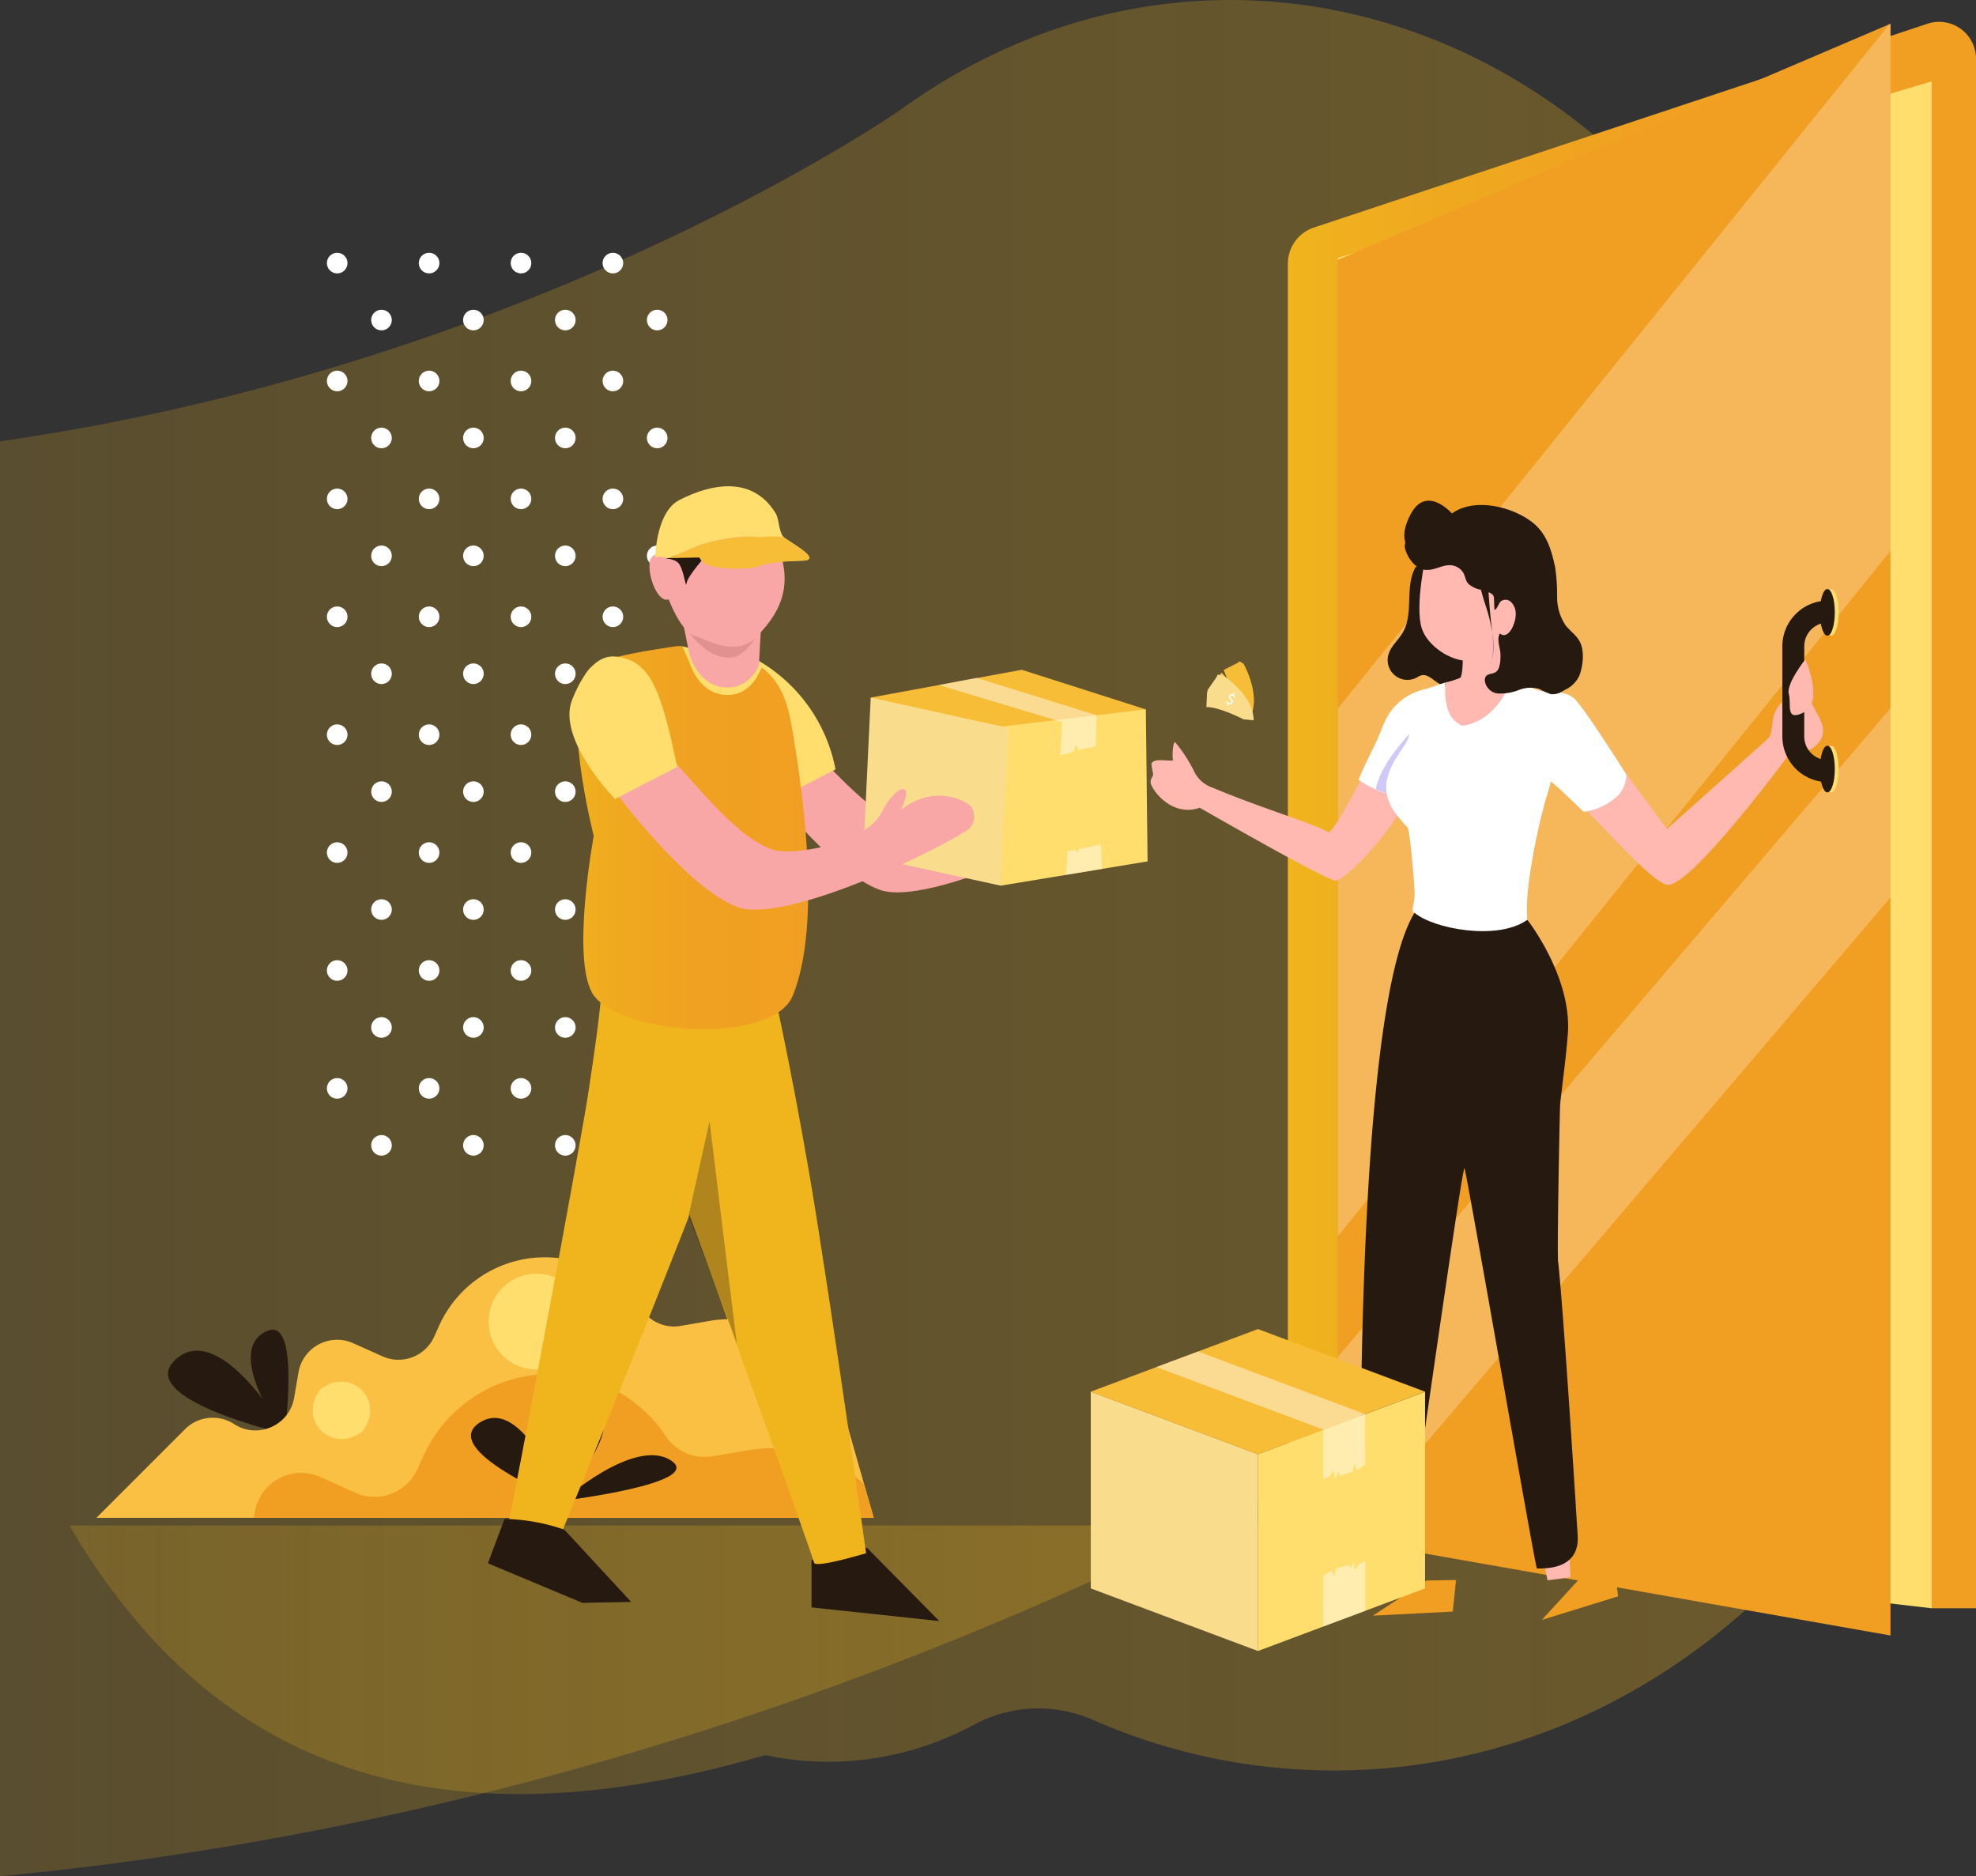 <svg xmlns="http://www.w3.org/2000/svg" xmlns:xlink="http://www.w3.org/1999/xlink" width="375" height="356" viewBox="0 0 375 356">
  <rect x="0" y="0" width="375" height="356" fill="#333333" stroke="none"/>
  <defs>
    <linearGradient id="linear-gradient" y1="0.5" x2="1" y2="0.5" gradientUnits="objectBoundingBox">
      <stop offset="0" stop-color="#f0b81c" stop-opacity="0.2"/>
      <stop offset="1" stop-color="#f0b41d" stop-opacity="0.302"/>
    </linearGradient>
    <linearGradient id="linear-gradient-3" y1="0.5" x2="1" y2="0.5" gradientUnits="objectBoundingBox">
      <stop offset="0" stop-color="#f0b41d"/>
      <stop offset="0.191" stop-color="#f0aa1f"/>
      <stop offset="0.503" stop-color="#f0a121"/>
      <stop offset="1" stop-color="#f19f22"/>
    </linearGradient>
  </defs>
  <g id="Group_136" data-name="Group 136" transform="translate(-1279.547 -1350.677)">
    <g id="Group_102" data-name="Group 102" transform="translate(1279.547 1350.677)">
      <g id="Group_101" data-name="Group 101">
        <path id="Path_298" data-name="Path 298" d="M1575.756,1600.933c-7.564,5.478-126.428,89.656-296.209,105.743V1434.421a430.723,430.723,0,0,0,54.829-11.6c70.473-19.691,115.669-51.016,116.091-51.325,55.017-39.844,127.661-20.778,162.257,42.575S1630.773,1561.089,1575.756,1600.933Z" transform="translate(-1279.547 -1350.676)" fill="url(#linear-gradient)"/>
      </g>
    </g>
    <g id="Group_103" data-name="Group 103" transform="translate(1341.588 1398.641)">
      <path id="Path_299" data-name="Path 299" d="M1486.614,1446.871a1.952,1.952,0,1,1,1.952-1.952A1.952,1.952,0,0,1,1486.614,1446.871Z" transform="translate(-1423.932 -1432.157)" fill="#fff"/>
      <path id="Path_300" data-name="Path 300" d="M1486.614,1482a1.952,1.952,0,1,1,1.952-1.952A1.952,1.952,0,0,1,1486.614,1482Z" transform="translate(-1423.932 -1444.915)" fill="#fff"/>
      <path id="Path_301" data-name="Path 301" d="M1486.614,1517.126a1.952,1.952,0,1,1,1.952-1.952A1.952,1.952,0,0,1,1486.614,1517.126Z" transform="translate(-1423.932 -1457.672)" fill="#fff"/>
      <path id="Path_302" data-name="Path 302" d="M1486.614,1552.253a1.952,1.952,0,1,1,1.952-1.952A1.952,1.952,0,0,1,1486.614,1552.253Z" transform="translate(-1423.932 -1470.428)" fill="#fff"/>
      <path id="Path_303" data-name="Path 303" d="M1486.614,1587.38a1.952,1.952,0,1,1,1.952-1.952A1.952,1.952,0,0,1,1486.614,1587.38Z" transform="translate(-1423.932 -1483.186)" fill="#fff"/>
      <path id="Path_304" data-name="Path 304" d="M1486.614,1622.508a1.952,1.952,0,1,1,1.952-1.952A1.952,1.952,0,0,1,1486.614,1622.508Z" transform="translate(-1423.932 -1495.943)" fill="#fff"/>
      <path id="Path_305" data-name="Path 305" d="M1486.614,1657.635a1.952,1.952,0,1,1,1.952-1.952A1.952,1.952,0,0,1,1486.614,1657.635Z" transform="translate(-1423.932 -1508.699)" fill="#fff"/>
      <path id="Path_306" data-name="Path 306" d="M1486.614,1692.762a1.952,1.952,0,1,1,1.952-1.952A1.952,1.952,0,0,1,1486.614,1692.762Z" transform="translate(-1423.932 -1521.457)" fill="#fff"/>
      <path id="Path_307" data-name="Path 307" d="M1473.412,1429.9a1.952,1.952,0,1,1,1.951-1.952A1.952,1.952,0,0,1,1473.412,1429.9Z" transform="translate(-1419.138 -1425.993)" fill="#fff"/>
      <path id="Path_308" data-name="Path 308" d="M1473.412,1465.024a1.952,1.952,0,1,1,1.951-1.952A1.952,1.952,0,0,1,1473.412,1465.024Z" transform="translate(-1419.138 -1438.75)" fill="#fff"/>
      <path id="Path_309" data-name="Path 309" d="M1473.412,1500.151a1.951,1.951,0,1,1,1.951-1.952A1.951,1.951,0,0,1,1473.412,1500.151Z" transform="translate(-1419.138 -1451.507)" fill="#fff"/>
      <path id="Path_310" data-name="Path 310" d="M1473.412,1535.279a1.952,1.952,0,1,1,1.951-1.952A1.952,1.952,0,0,1,1473.412,1535.279Z" transform="translate(-1419.138 -1464.264)" fill="#fff"/>
      <path id="Path_311" data-name="Path 311" d="M1473.412,1570.406a1.952,1.952,0,1,1,1.951-1.952A1.952,1.952,0,0,1,1473.412,1570.406Z" transform="translate(-1419.138 -1477.021)" fill="#fff"/>
      <path id="Path_312" data-name="Path 312" d="M1473.412,1605.533a1.952,1.952,0,1,1,1.951-1.952A1.952,1.952,0,0,1,1473.412,1605.533Z" transform="translate(-1419.138 -1489.778)" fill="#fff"/>
      <path id="Path_313" data-name="Path 313" d="M1473.412,1640.661a1.952,1.952,0,1,1,1.951-1.952A1.952,1.952,0,0,1,1473.412,1640.661Z" transform="translate(-1419.138 -1502.535)" fill="#fff"/>
      <path id="Path_314" data-name="Path 314" d="M1473.412,1675.788a1.952,1.952,0,1,1,1.951-1.952A1.952,1.952,0,0,1,1473.412,1675.788Z" transform="translate(-1419.138 -1515.292)" fill="#fff"/>
      <path id="Path_315" data-name="Path 315" d="M1459.227,1446.871a1.952,1.952,0,1,1,1.952-1.952A1.952,1.952,0,0,1,1459.227,1446.871Z" transform="translate(-1413.986 -1432.157)" fill="#fff"/>
      <path id="Path_316" data-name="Path 316" d="M1459.227,1482a1.952,1.952,0,1,1,1.952-1.952A1.952,1.952,0,0,1,1459.227,1482Z" transform="translate(-1413.986 -1444.915)" fill="#fff"/>
      <path id="Path_317" data-name="Path 317" d="M1459.227,1517.126a1.952,1.952,0,1,1,1.952-1.952A1.952,1.952,0,0,1,1459.227,1517.126Z" transform="translate(-1413.986 -1457.672)" fill="#fff"/>
      <path id="Path_318" data-name="Path 318" d="M1459.227,1552.253a1.952,1.952,0,1,1,1.952-1.952A1.952,1.952,0,0,1,1459.227,1552.253Z" transform="translate(-1413.986 -1470.428)" fill="#fff"/>
      <path id="Path_319" data-name="Path 319" d="M1459.227,1587.38a1.952,1.952,0,1,1,1.952-1.952A1.952,1.952,0,0,1,1459.227,1587.38Z" transform="translate(-1413.986 -1483.186)" fill="#fff"/>
      <path id="Path_320" data-name="Path 320" d="M1459.227,1622.508a1.952,1.952,0,1,1,1.952-1.952A1.952,1.952,0,0,1,1459.227,1622.508Z" transform="translate(-1413.986 -1495.943)" fill="#fff"/>
      <path id="Path_321" data-name="Path 321" d="M1459.227,1657.635a1.952,1.952,0,1,1,1.952-1.952A1.952,1.952,0,0,1,1459.227,1657.635Z" transform="translate(-1413.986 -1508.699)" fill="#fff"/>
      <path id="Path_322" data-name="Path 322" d="M1459.227,1692.762a1.952,1.952,0,1,1,1.952-1.952A1.952,1.952,0,0,1,1459.227,1692.762Z" transform="translate(-1413.986 -1521.457)" fill="#fff"/>
      <path id="Path_323" data-name="Path 323" d="M1446.025,1429.9a1.952,1.952,0,1,1,1.952-1.952A1.952,1.952,0,0,1,1446.025,1429.9Z" transform="translate(-1409.192 -1425.993)" fill="#fff"/>
      <path id="Path_324" data-name="Path 324" d="M1446.025,1465.024a1.952,1.952,0,1,1,1.952-1.952A1.952,1.952,0,0,1,1446.025,1465.024Z" transform="translate(-1409.192 -1438.75)" fill="#fff"/>
      <path id="Path_325" data-name="Path 325" d="M1446.025,1500.151a1.951,1.951,0,1,1,1.952-1.952A1.952,1.952,0,0,1,1446.025,1500.151Z" transform="translate(-1409.192 -1451.507)" fill="#fff"/>
      <path id="Path_326" data-name="Path 326" d="M1446.025,1535.279a1.952,1.952,0,1,1,1.952-1.952A1.952,1.952,0,0,1,1446.025,1535.279Z" transform="translate(-1409.192 -1464.264)" fill="#fff"/>
      <path id="Path_327" data-name="Path 327" d="M1446.025,1570.406a1.952,1.952,0,1,1,1.952-1.952A1.952,1.952,0,0,1,1446.025,1570.406Z" transform="translate(-1409.192 -1477.021)" fill="#fff"/>
      <path id="Path_328" data-name="Path 328" d="M1446.025,1605.533a1.952,1.952,0,1,1,1.952-1.952A1.952,1.952,0,0,1,1446.025,1605.533Z" transform="translate(-1409.192 -1489.778)" fill="#fff"/>
      <path id="Path_329" data-name="Path 329" d="M1446.025,1640.661a1.952,1.952,0,1,1,1.952-1.952A1.952,1.952,0,0,1,1446.025,1640.661Z" transform="translate(-1409.192 -1502.535)" fill="#fff"/>
      <path id="Path_330" data-name="Path 330" d="M1446.025,1675.788a1.952,1.952,0,1,1,1.952-1.952A1.952,1.952,0,0,1,1446.025,1675.788Z" transform="translate(-1409.192 -1515.292)" fill="#fff"/>
      <path id="Path_331" data-name="Path 331" d="M1431.84,1446.871a1.952,1.952,0,1,1,1.952-1.952A1.951,1.951,0,0,1,1431.84,1446.871Z" transform="translate(-1404.041 -1432.157)" fill="#fff"/>
      <path id="Path_332" data-name="Path 332" d="M1431.84,1482a1.952,1.952,0,1,1,1.952-1.952A1.951,1.951,0,0,1,1431.84,1482Z" transform="translate(-1404.041 -1444.915)" fill="#fff"/>
      <path id="Path_333" data-name="Path 333" d="M1431.84,1517.126a1.952,1.952,0,1,1,1.952-1.952A1.952,1.952,0,0,1,1431.84,1517.126Z" transform="translate(-1404.041 -1457.672)" fill="#fff"/>
      <path id="Path_334" data-name="Path 334" d="M1431.84,1552.253a1.952,1.952,0,1,1,1.952-1.952A1.951,1.951,0,0,1,1431.84,1552.253Z" transform="translate(-1404.041 -1470.428)" fill="#fff"/>
      <path id="Path_335" data-name="Path 335" d="M1431.84,1587.38a1.952,1.952,0,1,1,1.952-1.952A1.951,1.951,0,0,1,1431.84,1587.38Z" transform="translate(-1404.041 -1483.186)" fill="#fff"/>
      <path id="Path_336" data-name="Path 336" d="M1431.84,1622.508a1.952,1.952,0,1,1,1.952-1.952A1.952,1.952,0,0,1,1431.84,1622.508Z" transform="translate(-1404.041 -1495.943)" fill="#fff"/>
      <path id="Path_337" data-name="Path 337" d="M1431.84,1657.635a1.952,1.952,0,1,1,1.952-1.952A1.951,1.951,0,0,1,1431.84,1657.635Z" transform="translate(-1404.041 -1508.699)" fill="#fff"/>
      <path id="Path_338" data-name="Path 338" d="M1431.84,1692.762a1.952,1.952,0,1,1,1.952-1.952A1.951,1.951,0,0,1,1431.84,1692.762Z" transform="translate(-1404.041 -1521.457)" fill="#fff"/>
      <path id="Path_339" data-name="Path 339" d="M1418.638,1429.9a1.952,1.952,0,1,1,1.952-1.952A1.952,1.952,0,0,1,1418.638,1429.9Z" transform="translate(-1399.246 -1425.993)" fill="#fff"/>
      <path id="Path_340" data-name="Path 340" d="M1418.638,1465.024a1.952,1.952,0,1,1,1.952-1.952A1.952,1.952,0,0,1,1418.638,1465.024Z" transform="translate(-1399.246 -1438.75)" fill="#fff"/>
      <path id="Path_341" data-name="Path 341" d="M1418.638,1500.151a1.951,1.951,0,1,1,1.952-1.952A1.951,1.951,0,0,1,1418.638,1500.151Z" transform="translate(-1399.246 -1451.507)" fill="#fff"/>
      <path id="Path_342" data-name="Path 342" d="M1418.638,1535.279a1.952,1.952,0,1,1,1.952-1.952A1.952,1.952,0,0,1,1418.638,1535.279Z" transform="translate(-1399.246 -1464.264)" fill="#fff"/>
      <path id="Path_343" data-name="Path 343" d="M1418.638,1570.406a1.952,1.952,0,1,1,1.952-1.952A1.952,1.952,0,0,1,1418.638,1570.406Z" transform="translate(-1399.246 -1477.021)" fill="#fff"/>
      <path id="Path_344" data-name="Path 344" d="M1418.638,1605.533a1.952,1.952,0,1,1,1.952-1.952A1.952,1.952,0,0,1,1418.638,1605.533Z" transform="translate(-1399.246 -1489.778)" fill="#fff"/>
      <path id="Path_345" data-name="Path 345" d="M1418.638,1640.661a1.952,1.952,0,1,1,1.952-1.952A1.952,1.952,0,0,1,1418.638,1640.661Z" transform="translate(-1399.246 -1502.535)" fill="#fff"/>
      <path id="Path_346" data-name="Path 346" d="M1418.638,1675.788a1.952,1.952,0,1,1,1.952-1.952A1.952,1.952,0,0,1,1418.638,1675.788Z" transform="translate(-1399.246 -1515.292)" fill="#fff"/>
      <path id="Path_347" data-name="Path 347" d="M1404.454,1446.871a1.952,1.952,0,1,1,1.951-1.952A1.952,1.952,0,0,1,1404.454,1446.871Z" transform="translate(-1394.095 -1432.157)" fill="#fff"/>
      <path id="Path_348" data-name="Path 348" d="M1404.454,1482a1.952,1.952,0,1,1,1.951-1.952A1.952,1.952,0,0,1,1404.454,1482Z" transform="translate(-1394.095 -1444.915)" fill="#fff"/>
      <path id="Path_349" data-name="Path 349" d="M1404.454,1517.126a1.952,1.952,0,1,1,1.951-1.952A1.952,1.952,0,0,1,1404.454,1517.126Z" transform="translate(-1394.095 -1457.672)" fill="#fff"/>
      <path id="Path_350" data-name="Path 350" d="M1404.454,1552.253a1.952,1.952,0,1,1,1.951-1.952A1.952,1.952,0,0,1,1404.454,1552.253Z" transform="translate(-1394.095 -1470.428)" fill="#fff"/>
      <path id="Path_351" data-name="Path 351" d="M1404.454,1587.38a1.952,1.952,0,1,1,1.951-1.952A1.952,1.952,0,0,1,1404.454,1587.38Z" transform="translate(-1394.095 -1483.186)" fill="#fff"/>
      <path id="Path_352" data-name="Path 352" d="M1404.454,1622.508a1.952,1.952,0,1,1,1.951-1.952A1.952,1.952,0,0,1,1404.454,1622.508Z" transform="translate(-1394.095 -1495.943)" fill="#fff"/>
      <path id="Path_353" data-name="Path 353" d="M1404.454,1657.635a1.952,1.952,0,1,1,1.951-1.952A1.952,1.952,0,0,1,1404.454,1657.635Z" transform="translate(-1394.095 -1508.699)" fill="#fff"/>
      <path id="Path_354" data-name="Path 354" d="M1404.454,1692.762a1.952,1.952,0,1,1,1.951-1.952A1.952,1.952,0,0,1,1404.454,1692.762Z" transform="translate(-1394.095 -1521.457)" fill="#fff"/>
      <path id="Path_355" data-name="Path 355" d="M1391.251,1429.9a1.952,1.952,0,1,1,1.952-1.952A1.951,1.951,0,0,1,1391.251,1429.9Z" transform="translate(-1389.3 -1425.993)" fill="#fff"/>
      <path id="Path_356" data-name="Path 356" d="M1391.251,1465.024a1.952,1.952,0,1,1,1.952-1.952A1.951,1.951,0,0,1,1391.251,1465.024Z" transform="translate(-1389.3 -1438.75)" fill="#fff"/>
      <path id="Path_357" data-name="Path 357" d="M1391.251,1500.151a1.951,1.951,0,1,1,1.952-1.952A1.951,1.951,0,0,1,1391.251,1500.151Z" transform="translate(-1389.3 -1451.507)" fill="#fff"/>
      <path id="Path_358" data-name="Path 358" d="M1391.251,1535.279a1.952,1.952,0,1,1,1.952-1.952A1.952,1.952,0,0,1,1391.251,1535.279Z" transform="translate(-1389.3 -1464.264)" fill="#fff"/>
      <path id="Path_359" data-name="Path 359" d="M1391.251,1570.406a1.952,1.952,0,1,1,1.952-1.952A1.951,1.951,0,0,1,1391.251,1570.406Z" transform="translate(-1389.3 -1477.021)" fill="#fff"/>
      <path id="Path_360" data-name="Path 360" d="M1391.251,1605.533a1.952,1.952,0,1,1,1.952-1.952A1.952,1.952,0,0,1,1391.251,1605.533Z" transform="translate(-1389.3 -1489.778)" fill="#fff"/>
      <path id="Path_361" data-name="Path 361" d="M1391.251,1640.661a1.952,1.952,0,1,1,1.952-1.952A1.951,1.951,0,0,1,1391.251,1640.661Z" transform="translate(-1389.3 -1502.535)" fill="#fff"/>
      <path id="Path_362" data-name="Path 362" d="M1391.251,1675.788a1.952,1.952,0,1,1,1.952-1.952A1.951,1.951,0,0,1,1391.251,1675.788Z" transform="translate(-1389.3 -1515.292)" fill="#fff"/>
    </g>
    <g id="Group_135" data-name="Group 135" transform="translate(1292.745 1354.783)">
      <g id="Group_109" data-name="Group 109" transform="translate(5.095 234.449)">
        <g id="Group_108" data-name="Group 108">
          <g id="Group_104" data-name="Group 104" transform="translate(13.586 13.74)">
            <path id="Path_363" data-name="Path 363" d="M1360.672,1751.122s3.045-22.1-3.017-19.92S1354.376,1742.24,1360.672,1751.122Z" transform="translate(-1338.568 -1731.05)" fill="#261910"/>
            <path id="Path_364" data-name="Path 364" d="M1352.113,1753.18s-12.4-21.8-20.951-14.305S1352.113,1753.18,1352.113,1753.18Z" transform="translate(-1329.606 -1733.322)" fill="#261910"/>
          </g>
          <g id="Group_107" data-name="Group 107">
            <g id="Group_105" data-name="Group 105">
              <path id="Path_365" data-name="Path 365" d="M1308.272,1758.91H1455.8l-1.851-6.451-4.353-15.279a22.022,22.022,0,0,0-24.867-15.649l-5.586.969a7.542,7.542,0,0,1-1.234.106,7.457,7.457,0,0,1-6.2-3.331,22.021,22.021,0,0,0-38.384,3.155l-.951,2.115a7.429,7.429,0,0,1-9.816,3.718l-5.551-2.485a7.432,7.432,0,0,0-8.9,2.2,7.263,7.263,0,0,0-1.481,3.331l-.828,4.829a7.394,7.394,0,0,1-1.321,3.137c-.124.159-.247.317-.37.458a7.471,7.471,0,0,1-4.335,2.468,6.616,6.616,0,0,1-1.322.124,7.325,7.325,0,0,1-4.036-1.2,7.44,7.44,0,0,0-9.323.969Z" transform="translate(-1308.272 -1709.475)" fill="#f9c043"/>
              <path id="Path_366" data-name="Path 366" d="M1355.178,1771.56h117.654l-1.851-6.451a26.273,26.273,0,0,0-22.03-6.362l-4.353.741-2.344.387a8.893,8.893,0,0,1-8.917-3.841,25.873,25.873,0,0,0-5.129-5.71,20.84,20.84,0,0,0-2.291-1.71,26.4,26.4,0,0,0-38.542,11.208l-1.146,2.5a8.912,8.912,0,0,1-11.773,4.476l-3.384-1.516-3.26-1.463a8.919,8.919,0,0,0-12.442,6.627Z" transform="translate(-1325.307 -1722.126)" fill="#f19f22"/>
              <path id="Path_367" data-name="Path 367" d="M1505.794,1743.37a3.422,3.422,0,1,0,3.422-3.422A3.423,3.423,0,0,0,1505.794,1743.37Z" transform="translate(-1380.005 -1720.542)" fill="#ffde6e"/>
              <path id="Path_368" data-name="Path 368" d="M1374.186,1747.969c-4.442,5.835,2.151,12.428,7.985,7.987h0C1386.616,1750.121,1380.021,1743.525,1374.186,1747.969Z" transform="translate(-1331.68 -1722.925)" fill="#ffde6e"/>
              <path id="Path_369" data-name="Path 369" d="M1425.16,1723.459a9.084,9.084,0,1,0,9.085-9.085A9.084,9.084,0,0,0,1425.16,1723.459Z" transform="translate(-1350.722 -1711.254)" fill="#ffde6e"/>
            </g>
            <g id="Group_106" data-name="Group 106" transform="translate(71.09 30.204)">
              <path id="Path_370" data-name="Path 370" d="M1447.069,1772.895s11.8-14.874,6.411-15.9S1446.3,1763.662,1447.069,1772.895Z" transform="translate(-1429.707 -1756.903)" fill="#261910"/>
              <path id="Path_371" data-name="Path 371" d="M1437.265,1773.052s-7.437-20-15.644-14.874S1437.265,1773.052,1437.265,1773.052Z" transform="translate(-1419.903 -1757.06)" fill="#261910"/>
              <path id="Path_372" data-name="Path 372" d="M1447.166,1777.085s27.439-3.334,20.516-7.693S1447.166,1777.085,1447.166,1777.085Z" transform="translate(-1429.804 -1761.093)" fill="#261910"/>
            </g>
          </g>
        </g>
      </g>
      <path id="Path_373" data-name="Path 373" d="M1633.553,1785.861c-22.911,28.5-56.136,46.425-93.171,46.485a113.586,113.586,0,0,1-45.878-9.6,25.777,25.777,0,0,0-22.7.964,57.953,57.953,0,0,1-39.513,5.721c-49.9,14.531-91.394,8.6-120.317-26.671a121.269,121.269,0,0,1-11.706-16.9Z" transform="translate(-1300.272 -1500.519)" fill="url(#linear-gradient)"/>
      <path id="Path_374" data-name="Path 374" d="M1855.614,1364.377v293.794h-8.406V1368.94l-112.68,33.414V1645.1h-9.507V1403.131a7.222,7.222,0,0,1,4.841-6.905l116.691-38.754A7.005,7.005,0,0,1,1855.614,1364.377Z" transform="translate(-1493.812 -1357.124)" fill="url(#linear-gradient-3)"/>
      <path id="Path_375" data-name="Path 375" d="M1852.63,1374.92v289.714l-112.681-13.094V1408.39Z" transform="translate(-1499.234 -1363.587)" fill="#ffde6e"/>
      <path id="Path_376" data-name="Path 376" d="M1844.809,1357.748V1663.56l-104.275-18.352-.585-.09V1402.534l104.671-44.7Z" transform="translate(-1499.234 -1357.351)" fill="#f19f22"/>
      <g id="Group_110" data-name="Group 110" transform="translate(240.716 0.398)">
        <path id="Path_377" data-name="Path 377" d="M1844.809,1357.749v100.007l-104.86,130.04V1487.652L1844.62,1357.83Z" transform="translate(-1739.949 -1357.749)" fill="#fff" opacity="0.25"/>
        <path id="Path_378" data-name="Path 378" d="M1844.809,1542.36v35.9l-104.275,122.42-.585-.086v-35.189Z" transform="translate(-1739.949 -1412.485)" fill="#fff" opacity="0.25"/>
      </g>
      <g id="Group_114" data-name="Group 114" transform="translate(205.16 101.05)">
        <path id="Path_379" data-name="Path 379" d="M1760.084,1499.371c-2.145,3.7-.293,8.767-2.458,12.461-.866,1.478-2.334,2.64-2.75,4.3a3.751,3.751,0,0,0,5.395,4.225,4.594,4.594,0,0,1,.833-.414c1.071-.313,2.039.637,2.959,1.266a4.517,4.517,0,0,0,3.9.689c1.662-.556,2.69-2.232,3.244-3.895,1.548-4.649.449-9.739-.983-14.425-.715-2.342-1.771-4.939-4.066-5.789" transform="translate(-1709.776 -1496.952)" fill="#261910"/>
        <path id="Path_380" data-name="Path 380" d="M1684.594,1553.212c-.035.515-.819.959-.3,2.043,1.166,2.419,4.795,5.77,9.136,4.229.189.068,23.981,13.82,25.813,13.82s14.319-11.815,18.4-26.435c.974-3.488.6-7.592-2.674-9.356a7.726,7.726,0,0,0-4.493,4c-2.7,5.1-10.8,22.012-12.6,22.65-2.237-1.491-13.132-4.729-21.955-8.477a5.976,5.976,0,0,1-3.42-2.857,28.388,28.388,0,0,0-3.665-5.715c-.473-.483-.663,2.695-.464,3.208.34.672-3.742-.562-4.082.85C1684.24,1551.373,1684.613,1552.943,1684.594,1553.212Z" transform="translate(-1684.117 -1511.377)" fill="#ffb9b0"/>
        <path id="Path_381" data-name="Path 381" d="M1758.429,1536.835a10.714,10.714,0,0,0-7.1,5.51,22.056,22.056,0,0,0-.968,2.221c-1.268,3.223-3.012,6.142-4.278,9.365a18.976,18.976,0,0,0,5.6,2.7,11.924,11.924,0,0,0,5.208.7,2.655,2.655,0,0,0,.877-.193,2.908,2.908,0,0,0,.912-.783q.813-.933,1.584-1.9a5.239,5.239,0,0,0,1.063-1.821,5.522,5.522,0,0,0-.25-2.837" transform="translate(-1706.619 -1511.131)" fill="#fff"/>
        <path id="Path_382" data-name="Path 382" d="M1757.18,1550.443a1.091,1.091,0,0,1,.407-.348.74.74,0,0,1,.856.38,1.956,1.956,0,0,1,.177.993,13.515,13.515,0,0,1-.608,3.859l.406,6.8-.01.013a11.91,11.91,0,0,1-4.871-.71c-.735-.273-1.529-.556-2.328-.88C1752.025,1556.719,1754.638,1553.474,1757.18,1550.443Z" transform="translate(-1708.483 -1515.933)" fill="#7762ef" opacity="0.35" style="mix-blend-mode: multiply;isolation: isolate"/>
        <path id="Path_383" data-name="Path 383" d="M1775.227,1525.525s.092,4.257-.562,4.536a16.725,16.725,0,0,1-2.751.851l-.043,8.81,11.746-1.771,8.081-4.5s-8.4-2.784-8.472-3.622.462-5.549.462-5.549" transform="translate(-1715.986 -1506.572)" fill="#ffb9b0"/>
        <g id="Group_111" data-name="Group 111" transform="translate(58.296 82.016)">
          <path id="Path_384" data-name="Path 384" d="M1797.522,1716.882l.007.032c3.213,15.239,1.682,36.171,2.4,47.642-.167.047-4.367.573-4.367.573s-9.938-48.35-11.742-57.609a13.166,13.166,0,0,1-.23-1.793c-.433-6.967,5.847-7.322,9.386-1.563a24.421,24.421,0,0,1,1.619,3.11c.2.455.385.915.578,1.406l0,.016a45.215,45.215,0,0,1,1.558,4.864l.037.177c.147.487.266.982.385,1.477l.024.113C1797.3,1715.836,1797.41,1716.35,1797.522,1716.882Z" transform="translate(-1778.53 -1652.456)" fill="#ffb9b0"/>
          <path id="Path_385" data-name="Path 385" d="M1775.832,1635c.117,1.261.79,7.261,1.6,14.338.689,5.95,1.446,12.657,2.034,17.969.437,3.983.756,7.16.89,8.656a19.384,19.384,0,0,0,.354,2.572v.033c1.513,6.959,6.32,7.362,9.244,5.749a5.78,5.78,0,0,0,1.109-.756,3.719,3.719,0,0,0,1.244-2.051v-.016c.185-1.429.37-3.378.538-5.7v-.033c.016-.017.016-.017.016-.034l.017-.05c.353-4.521.655-10.337.924-16,.319-6.958.521-13.665.572-17.447.016-.218.016-.42.033-.621.051-11.6-10.606-19.027-17.228-15.43a1.522,1.522,0,0,0-.236.117,2.388,2.388,0,0,1-.252.151c-.756.5-1.009,2.235-1.025,4.218C1775.63,1632.105,1775.731,1633.686,1775.832,1635Z" transform="translate(-1775.658 -1625.26)" fill="#ffb9b0"/>
          <path id="Path_386" data-name="Path 386" d="M1800.756,1707.534l.811-3.037c0,.016,0,.016-.008.036a48.53,48.53,0,0,0,1.008,10.606l.037.177c.115.479.238.99.385,1.477l.024.113a8.144,8.144,0,0,1,.343,1.556l.007.032c.009,1.378-2.924-4.738-3.6-6.169-.083-.18-.135-.286-.135-.286l.795-3.186Z" transform="translate(-1784.364 -1654.036)" fill="#ffb9b0"/>
        </g>
        <g id="Group_112" data-name="Group 112" transform="translate(40.992 81.51)">
          <path id="Path_387" data-name="Path 387" d="M1759.222,1719.983v.033c.3,15.955-4.623,34.715-5.926,46.3-.159.005-4.024-.515-4.024-.515s-.736-48.878-.788-58.536a14.958,14.958,0,0,1,.1-1.84c.794-7.037,6.5-5.831,8.707.776a28.581,28.581,0,0,1,.929,3.494c.1.5.191,1.006.281,1.542v.017a52.322,52.322,0,0,1,.576,5.225l0,.185c.05.521.073,1.042.1,1.565l0,.118C1759.2,1718.888,1759.212,1719.427,1759.222,1719.983Z" transform="translate(-1748.485 -1652.141)" fill="#ffb9b0"/>
          <path id="Path_388" data-name="Path 388" d="M1755.957,1685.8a4.183,4.183,0,0,0,1.121-.489,3.2,3.2,0,0,0,1.467-1.728l0-.018c.418-1.374.918-3.294,1.472-5.559.013-.019.013-.019.011-.037l.024-.056c1.078-4.4,2.354-10.112,3.546-15.668,1.464-6.84,2.791-13.465,3.473-17.226.053-.2.643-2.941.683-3.142,2.045-11.656-7.046-19.248-13.652-17.026-.1.03-.177.059-.259.088-1.328.534-1.7,5.206-2,8.363s-2.544,35.882-3.1,41.8a24.032,24.032,0,0,0-.117,2.651C1748.784,1685.071,1753.047,1686.673,1755.957,1685.8Z" transform="translate(-1748.535 -1624.466)" fill="#ffb9b0"/>
          <path id="Path_389" data-name="Path 389" d="M1763.572,1711.3l1.244-2.82c0,.016,0,.016-.012.034a54.275,54.275,0,0,0-.894,10.8l0,.185c.023.505.047,1.043.1,1.565l0,.118a9.343,9.343,0,0,1,.045,1.634v.033c-.226,1.372-1.826-5.438-2.188-7.029-.043-.2-.072-.318-.072-.318l1.255-2.972Z" transform="translate(-1753.32 -1654.979)" fill="#ffb9b0"/>
        </g>
        <path id="Path_390" data-name="Path 390" d="M1778.335,1604.636s8.555,10.867,7.677,21.786c-.366,4.546-.929,8.55-1.447,13.123-.074.659-.651,30.08-.363,30.09,0,0,.922,7.743,3.688,51.805.392,6.244-5.591,6.314-7.744,6.268-.278-.006-13.458-75.93-13.741-75.941-.226-.008-1.979,11.673-4.053,25.808-3.177,21.648-7.292,50.894-7.648,50.87-4.878-.324-2.612.384-7.928-1.844,0-1.163-1.782-103.918,10.159-123.3A148.367,148.367,0,0,0,1778.335,1604.636Z" transform="translate(-1706.839 -1535.271)" fill="#261910"/>
        <path id="Path_391" data-name="Path 391" d="M1754.319,1554.466c.068,3.114,1.724,5.008,4.1,7.633.3.467,1.038,7.406,1.29,12.02.131,2.4-.895,3.91,0,4.107,3.419,2.983,15.743,5.4,21.4,1.327-.593-5.018,1.655-16.072,3.172-21.693.236-.865.444-1.6.633-2.159,1.412-4.269,3.962-17.959,2.075-18.556-.376-.119-.96-.273-1.637-.477-2.954-.891-7.32-2.421-7.32-2.421s-2.561,7.574-9.218,8.489c-3.634-1.5-3.313-6.093-3.27-8.2-1.188.329-1.712.655-5.4,1.746-1.032,1.488-.141,4.595-1.809,9.227C1757.919,1546.655,1754.237,1550.675,1754.319,1554.466Z" transform="translate(-1709.612 -1510.191)" fill="#fff"/>
        <path id="Path_392" data-name="Path 392" d="M1765.5,1496.5s-2.224,9.768-.819,14.08c1.04,3.195,5.309,6.177,8.879,6.136,9.827,0,11.59-13.348,11.538-13.994s-14.494-6.249-14.494-6.249Z" transform="translate(-1713.205 -1496.473)" fill="#ffb9b0"/>
        <path id="Path_393" data-name="Path 393" d="M1762.175,1626.4" transform="translate(-1712.465 -1543.658)" fill="#f2f2f2"/>
        <g id="Group_113" data-name="Group 113" transform="translate(66.821 25.829)">
          <path id="Path_394" data-name="Path 394" d="M1848.138,1550l-3.219-3.83-19.636,17.559s-9.587-12.761-12.224-16.746c-2.9-4.381-5.514-8.128-9.754-8.861-.976.6.33,16.339.84,16.72,5.924,4.432,17.452,18.729,21.119,19.472C1829.5,1575.175,1848.138,1550,1848.138,1550Z" transform="translate(-1794.095 -1537.429)" fill="#ffb9b0"/>
          <path id="Path_395" data-name="Path 395" d="M1796.8,1537.032s4.012.05,5.737,1.471,9.966,14.484,9.966,14.484a5.8,5.8,0,0,1-2.167,4.537,12.028,12.028,0,0,1-5.935,2.57s-4.138-4.117-6.469-5.991c-1.453-1.167-1.6,1.722-1.6,1.722l-7.294-7.12Z" transform="translate(-1789.044 -1537.032)" fill="#fff"/>
        </g>
        <path id="Path_396" data-name="Path 396" d="M1861.061,1551.106s4.615-3.7,4.93-4.713.383-2.1.763-3.087a5.783,5.783,0,0,1,3.2-3.186c1.157-.476.59-.868,1.83-.629,1.871.362,2.758,2.2,3.505,3.628,3.187,6.108-5.542,7.266-5.85,7.278-.637.025-3.885,3.708-3.885,3.708" transform="translate(-1748.377 -1512.069)" fill="#ffb9b0"/>
        <path id="Path_397" data-name="Path 397" d="M1879.627,1544.87a6.365,6.365,0,0,0-1.112-4.755,10.39,10.39,0,0,0-1.133-1.223,1.591,1.591,0,0,0-.684-.452,2.159,2.159,0,0,0-1.479.335,2.7,2.7,0,0,0-1.213,1.2,1.606,1.606,0,0,0,.89,1.931.337.337,0,0,1,.163.161c.038.112-.041.252-.111.376a2.734,2.734,0,0,0-.469,1.579.924.924,0,0,0,1.085.813c.24-.038.557-.13.636.05a.41.41,0,0,1,0,.207,1.691,1.691,0,0,0,.367,1.333.474.474,0,0,0,.293.184.791.791,0,0,0,.307-.041,4.23,4.23,0,0,0,1.081-.481" transform="translate(-1753.042 -1511.702)" fill="#ffb9b0"/>
        <path id="Path_398" data-name="Path 398" d="M1868.851,1546.628a24.37,24.37,0,0,0,.377-2.481,5.647,5.647,0,0,1,2.67-4.643.666.666,0,0,1,.434-.124.479.479,0,0,1,.354.415,1.279,1.279,0,0,1-.085.572c-.188.588-1.021,1.69-.763,2.3a6.878,6.878,0,0,1,.659,2.877c-.03.877-.439,2.3-1.479,2.447" transform="translate(-1751.206 -1512.053)" fill="#ffb9b0"/>
      </g>
      <g id="Group_118" data-name="Group 118" transform="translate(325.05 107.661)">
        <g id="Group_115" data-name="Group 115" transform="translate(0 2.188)">
          <path id="Path_399" data-name="Path 399" d="M1881.226,1557.077h-.178a8.682,8.682,0,0,1-8.672-8.672V1531.3a8.682,8.682,0,0,1,8.672-8.672v4.158a4.519,4.519,0,0,0-4.514,4.514V1548.4a4.519,4.519,0,0,0,4.514,4.514h.178Z" transform="translate(-1872.376 -1522.627)" fill="#261910"/>
        </g>
        <g id="Group_116" data-name="Group 116" transform="translate(7.129)">
          <path id="Path_400" data-name="Path 400" d="M1887.555,1523.616c0,2.443-.633,4.425-1.413,4.425s-1.414-1.981-1.414-4.425.633-4.425,1.414-4.425S1887.555,1521.172,1887.555,1523.616Z" transform="translate(-1883.991 -1519.191)" fill="#ffde6e"/>
          <path id="Path_401" data-name="Path 401" d="M1886.4,1523.616c0,2.443-.632,4.425-1.413,4.425s-1.414-1.981-1.414-4.425.633-4.425,1.414-4.425S1886.4,1521.172,1886.4,1523.616Z" transform="translate(-1883.57 -1519.191)" fill="#261910"/>
        </g>
        <g id="Group_117" data-name="Group 117" transform="translate(7.129 29.727)">
          <path id="Path_402" data-name="Path 402" d="M1887.555,1570.295c0,2.443-.633,4.425-1.413,4.425s-1.414-1.981-1.414-4.425.633-4.425,1.414-4.425S1887.555,1567.851,1887.555,1570.295Z" transform="translate(-1883.991 -1565.87)" fill="#ffde6e"/>
          <path id="Path_403" data-name="Path 403" d="M1886.4,1570.295c0,2.443-.632,4.425-1.413,4.425s-1.414-1.981-1.414-4.425.633-4.425,1.414-4.425S1886.4,1567.851,1886.4,1570.295Z" transform="translate(-1883.57 -1565.87)" fill="#261910"/>
        </g>
      </g>
      <path id="Path_404" data-name="Path 404" d="M1796.85,1799.06l5.4-1.482.873,5.969-14.5,4.486Z" transform="translate(-1509.226 -1504.774)" fill="#f19f22"/>
      <path id="Path_405" data-name="Path 405" d="M1742.952,1802.193l5.595-.106-.627,6-15.161.77Z" transform="translate(-1485.419 -1506.411)" fill="#f19f22"/>
      <g id="Group_119" data-name="Group 119" transform="translate(253.311 90.897)">
        <path id="Path_406" data-name="Path 406" d="M1791.284,1507.15c-.646-1.21-1.864-2-2.7-3.093a9.546,9.546,0,0,1-1.589-5.373,35.511,35.511,0,0,0-.383-5.67c-.68-3.171-1.583-6.191-4.027-8.234-3.773-3.153-11.19-5.053-15.542-1.919-1.188-1.248-5.216-4.865-7.862.195-1.311,2.505-1.357,4.18-.976,5.292a2.525,2.525,0,0,0-.106,1,6.577,6.577,0,0,0,2.669,3.885,3.246,3.246,0,0,0,1.509.338c1.664.033,3.043-1.051,4.676-.875a3.107,3.107,0,0,1,2.048,1.136c.589.726.509,1.739,1.2,2.417a4.92,4.92,0,0,0,2.342,1.092c.247.936.539,1.944.9,3.041a31.3,31.3,0,0,1,1.242,5.064c-.038-.4-.082-.808-.136-1.254-.258-2.1-.439-4.35-.567-6.391.113.049.227.095.335.154a1.368,1.368,0,0,1,.562.464,1.469,1.469,0,0,1,.142.7q.038,1.032.076,2.062c.648-.285.715-1.207,1.249-1.671a1.484,1.484,0,0,1,1.872.121,3.138,3.138,0,0,1,.9,1.793,5.17,5.17,0,0,1-.364,2.463c-.427,1.4-1.627,2.663-2.6,1.737-.7,1.034.065,2.762.091,3.932.02.928,0,2.767-.864,3.377-.8.56-2.062.135-2.11,1.579a2.778,2.778,0,0,0,2.592,2.516,9.7,9.7,0,0,0,3.878-.676,6.074,6.074,0,0,1,3.888-.19,11.8,11.8,0,0,0,2.184.982,3.4,3.4,0,0,0,2.137-.508c.219-.116.434-.242.643-.367a5.412,5.412,0,0,0,2.634-2.659C1791.912,1511.769,1792.24,1508.94,1791.284,1507.15Z" transform="translate(-1758 -1480.44)" fill="#261910"/>
        <path id="Path_407" data-name="Path 407" d="M1784.161,1525.072a14.367,14.367,0,0,0,.023-5.36A19.286,19.286,0,0,1,1784.161,1525.072Z" transform="translate(-1767.501 -1494.702)" fill="#5045af"/>
        <path id="Path_408" data-name="Path 408" d="M1784.026,1528.129a4.31,4.31,0,0,1-.236.76A2.508,2.508,0,0,0,1784.026,1528.129Z" transform="translate(-1767.366 -1497.759)" fill="#5045af"/>
      </g>
      <g id="Group_121" data-name="Group 121" transform="translate(215.743 121.381)">
        <path id="Path_409" data-name="Path 409" d="M1684.7,1540.97s3.5,6.075,1.163,10.4l-1.589-1.066s-2.973-4.327-5.113-5.41l1.363-2.268,1.09,1.216-.69-1.7,2.6-1.322.449-.316Z" transform="translate(-1677.64 -1540.508)" fill="#f8bd37"/>
        <path id="Path_410" data-name="Path 410" d="M1679.785,1544.535s5.961,3.688,5.961,8.6l-1.9-.184s-4.671-2.4-7.068-2.335l.123-2.642.123-.615,1.66-2.4.246-.492Z" transform="translate(-1676.773 -1541.948)" fill="#f9dd8c"/>
        <g id="Group_120" data-name="Group 120" transform="translate(3.711 5.974)">
          <path id="Path_411" data-name="Path 411" d="M1682.836,1552.248l.143-.292a.937.937,0,0,1-.379-.344l.164-.159a.863.863,0,0,0,.355.329.338.338,0,0,0,.483-.114c.078-.159.014-.312-.157-.5-.238-.26-.354-.483-.231-.733a.529.529,0,0,1,.665-.25l.143-.291.179.088-.138.28a.855.855,0,0,1,.325.285l-.166.155a.778.778,0,0,0-.315-.277.293.293,0,0,0-.428.1c-.074.15,0,.278.2.505.238.268.313.492.187.749a.56.56,0,0,1-.7.266l-.148.3Z" transform="translate(-1682.6 -1549.889)" fill="#fff"/>
        </g>
      </g>
      <path id="Path_412" data-name="Path 412" d="M1877.408,1539.938s-3.687,4.67-3.135,6.575-.8,5.408,2.95,3.442S1877.408,1539.938,1877.408,1539.938Z" transform="translate(-1547.995 -1418.944)" fill="#ffb9b0"/>
      <g id="Group_124" data-name="Group 124" transform="translate(193.809 248.069)">
        <g id="Group_123" data-name="Group 123">
          <g id="Group_122" data-name="Group 122">
            <path id="Path_413" data-name="Path 413" d="M1676.394,1795.191l-31.719-11.878v-37.33l31.719,11.878Z" transform="translate(-1644.675 -1734.105)" fill="#f9dd8c"/>
            <path id="Path_414" data-name="Path 414" d="M1726.2,1783.313l-31.719,11.878v-37.33l31.719-11.878Z" transform="translate(-1662.762 -1734.105)" fill="#ffde6e"/>
            <path id="Path_415" data-name="Path 415" d="M1676.394,1727.331l-31.719,11.878,31.716,11.878,31.719-11.878Z" transform="translate(-1644.675 -1727.331)" fill="#f8bd37"/>
            <path id="Path_416" data-name="Path 416" d="M1672.1,1734.012l-7.936,2.941,31.715,11.878,7.936-2.941Z" transform="translate(-1651.751 -1729.757)" fill="#fff" opacity="0.45"/>
          </g>
          <path id="Path_417" data-name="Path 417" d="M1713.961,1755.6v9.469l1.267-.7.666-1.06.3,1.576.606-1.273.3.727,2.424-.727.3-1.515.545,1.151,1.545-.969-.027-9.623Z" transform="translate(-1669.837 -1736.531)" fill="#fff" opacity="0.45"/>
          <path id="Path_418" data-name="Path 418" d="M1721.924,1805.883v-9.469l-1.267.7-.667,1.061-.3-1.576-.606,1.273-.3-.727-2.424.727-.3,1.515-.545-1.152-1.545.97.027,9.623Z" transform="translate(-1669.837 -1752.419)" fill="#fff" opacity="0.45"/>
        </g>
      </g>
      <g id="Group_134" data-name="Group 134" transform="translate(79.393 88.164)">
        <g id="Group_127" data-name="Group 127" transform="translate(0 95.636)">
          <g id="Group_125" data-name="Group 125" transform="translate(61.423 105.788)">
            <path id="Path_419" data-name="Path 419" d="M1542.09,1794.834v8.988l24.241,2.591-13.7-13.885A38.186,38.186,0,0,0,1542.09,1794.834Z" transform="translate(-1542.09 -1792.528)" fill="#261910"/>
          </g>
          <g id="Group_126" data-name="Group 126">
            <path id="Path_420" data-name="Path 420" d="M1499.955,1630.12s-4.007,12.769-11.608,33.046c-2.284,6.085-5.655,14.623-9.231,23.591-2.6,6.5-5.317,13.218-7.826,19.416v.019c-5.579,13.724-10.13,24.771-10.13,24.771s-9.717-2.34-9.436-3.426c.842-3.24,13.593-71.2,15.221-81.933,2.809-18.424,2.359-19.191,2.359-19.191Z" transform="translate(-1447.848 -1626.413)" fill="#f0b41d"/>
            <path id="Path_421" data-name="Path 421" d="M1514.71,1626.694s3,13.043,6.689,34.382c1.105,6.4,2.512,15.475,3.961,25.021,1.038,6.921,2.093,14.093,3.061,20.708l.01.016c2.123,14.662,3.782,26.493,3.782,26.493s-9.568,2.893-9.874,1.814c-.91-3.221-24.264-68.309-28.281-78.388-6.89-17.316-7.666-17.752-7.666-17.752Z" transform="translate(-1460.439 -1626.515)" fill="#f0b41d"/>
            <path id="Path_422" data-name="Path 422" d="M1448.8,1783.9l-3.157,8.416,17.937,7.508,9.256-.175-12.678-13.706A36.638,36.638,0,0,0,1448.8,1783.9Z" transform="translate(-1445.64 -1683.605)" fill="#261910"/>
          </g>
        </g>
        <g id="Group_133" data-name="Group 133" transform="translate(15.475)">
          <g id="Group_130" data-name="Group 130" transform="translate(0 26.041)">
            <g id="Group_129" data-name="Group 129">
              <path id="Path_423" data-name="Path 423" d="M1535.747,1553.43l-9.834,5.563s13.866,18.585,23.339,21.873,40.647-12.17,43.96-15.037c1.018-.881,1.123-3.381.08-4.236-2.07-1.7-7.694-3.584-13.151.827,0,0,1.665-3.464.654-3.92s-3.078,1.826-4.247,4.238c-3.094,6.361-17.54,8.393-20.685,7.214C1549.134,1567.629,1541.879,1560.035,1535.747,1553.43Z" transform="translate(-1490.268 -1530.313)" fill="#f9a6a6"/>
              <path id="Path_424" data-name="Path 424" d="M1522.932,1528.18a30.46,30.46,0,0,1,14.643,20.643l-11.789,6.064s-11.108-11.343-8.154-18.788S1522.932,1528.18,1522.932,1528.18Z" transform="translate(-1487.079 -1521.143)" fill="#ffde6e"/>
              <path id="Path_425" data-name="Path 425" d="M1493.132,1524.557s-.025-1.07-2.741-.6-13.725,1.827-15.9,4.242c-5.652,6.274.877,31.664.877,31.664s-4.519,24.374.111,30.4c5.736,7.468,33.869,9.174,37.665-.091,6.186-15.1.825-45.05-.273-51.493-1.365-8.006-4.452-9.768-6.642-11.645C1503.062,1524.321,1493.132,1524.557,1493.132,1524.557Z" transform="translate(-1470.757 -1519.566)" fill="url(#linear-gradient-3)"/>
              <path id="Path_426" data-name="Path 426" d="M1519.017,1527.355l-.9,1.669s-1.607,4.08-5.842,4.141c-5.605.082-7.324-6.181-7.324-6.181l-1.36-3.029Z" transform="translate(-1482.162 -1519.609)" fill="#ffde6e"/>
              <path id="Path_427" data-name="Path 427" d="M1518.6,1518.022l-.389,7.1s-1.607,4.079-5.842,4.142c-5.605.081-7.324-6.182-7.324-6.182l-1.193-5.954Z" transform="translate(-1482.258 -1517.13)" fill="#f9a6a6"/>
              <path id="Path_428" data-name="Path 428" d="M1518.6,1518.022s-2.491,5.247-5.52,5.556c-5.383.549-9.228-6.448-9.228-6.448Z" transform="translate(-1482.258 -1517.13)" fill="#e29191"/>
              <g id="Group_128" data-name="Group 128" transform="translate(55.741 8.771)">
                <path id="Path_429" data-name="Path 429" d="M1562.695,1539.171l-2.971-2.992,28.656-5.275,23.552,7.516-4.287,4.287-27.618,6.364Z" transform="translate(-1558.288 -1530.903)" fill="#f8bd37"/>
                <path id="Path_430" data-name="Path 430" d="M1598.437,1576.153l27.887-4.61-.332-28.837-27.3,3.246Z" transform="translate(-1572.347 -1535.189)" fill="#ffde6e"/>
                <path id="Path_431" data-name="Path 431" d="M1580.057,1534.661l7.12-1.368,22.8,7.1-.167,5.876-3.28.747-.519-1-.419,1.329-2.51.66.4-6.278Z" transform="translate(-1565.672 -1531.771)" fill="#fff" opacity="0.45"/>
                <path id="Path_432" data-name="Path 432" d="M1617.9,1588.733l.329-4.545,1.594-.188.3.583.24-.763,4.2-.859.129,4.644Z" transform="translate(-1579.415 -1549.809)" fill="#fff" opacity="0.45"/>
                <path id="Path_433" data-name="Path 433" d="M1558.905,1539.187l-1.436,30,26.09,5.684,1.466-29.931Z" transform="translate(-1557.469 -1533.912)" fill="#f9dd8c"/>
              </g>
              <path id="Path_434" data-name="Path 434" d="M1494.166,1557.173l-10.587,6.455s13.866,18.585,23.339,21.873,40.648-12.17,43.96-15.038c1.018-.881,1.124-3.381.081-4.236-2.071-1.7-7.7-3.584-13.151.827,0,0,1.665-3.464.653-3.92s-3.078,1.826-4.247,4.238c-3.094,6.361-17.539,8.394-20.684,7.214C1506.8,1572.263,1500.3,1563.778,1494.166,1557.173Z" transform="translate(-1474.893 -1531.672)" fill="#f9a6a6"/>
              <path id="Path_435" data-name="Path 435" d="M1478.938,1526.974c6.272.833,8.385,6.018,11.445,20.939l-11.789,6.064s-11.108-11.343-8.154-18.789S1476.577,1526.661,1478.938,1526.974Z" transform="translate(-1469.941 -1520.688)" fill="#ffde6e"/>
            </g>
          </g>
          <g id="Group_132" data-name="Group 132" transform="translate(15.19)">
            <path id="Path_436" data-name="Path 436" d="M1518.945,1495.1a8.238,8.238,0,0,0-.238-.9c-2.192-7.242-16.024-2.212-16.024-2.212l-5.44,2.541-.286.127a2.373,2.373,0,0,0-.249-.117,2.726,2.726,0,0,0-1.992-.152,1.786,1.786,0,0,0-.9,1.672c-.232,2.961,1.8,7.491,3.626,6.72,0,0,2.23,6.081,4.913,6.925,2.692.864,7.934,4.1,11.708.234C1517.668,1506.236,1520.644,1501.839,1518.945,1495.1Z" transform="translate(-1493.792 -1481.339)" fill="#f9a6a6"/>
            <g id="Group_131" data-name="Group 131" transform="translate(1.078)">
              <path id="Path_437" data-name="Path 437" d="M1506.439,1496.574s-3.667,4.092-3.845,5.438-.525-3.177-1.771-4.032-2.413-.423-2.115-.926S1506.439,1496.574,1506.439,1496.574Z" transform="translate(-1496.638 -1483.624)" fill="#261910"/>
              <path id="Path_438" data-name="Path 438" d="M1523.423,1490.349c-.846.023-1.628.06-2.357.1a7.448,7.448,0,0,0-.253-.876c-2.325-7.013-16.921-2.167-16.921-2.167l-5.739,2.45-.564.01a3.127,3.127,0,0,0-2.1-.151c.043-1.246.471-8.727,4.534-10.833,4.463-2.309,13.4-5.577,18.354,2.516.6,1,.614,3.551,1.451,4.423C1520.655,1486.682,1527.6,1490.234,1523.423,1490.349Z" transform="translate(-1495.485 -1476.239)" fill="#ffde6e"/>
              <path id="Path_439" data-name="Path 439" d="M1521.346,1491.26a33.262,33.262,0,0,0-4.723.059c-4.969-.532-11.208,1.526-11.208,1.526l-5.739,2.45,5.714-.114a3.718,3.718,0,0,0,.63.829c1.4,1.6,9.178,1.472,10.539.871a8.091,8.091,0,0,1,1.177-.372c.159-.036.349-.072.524-.11.343-.065.71-.132,1.121-.192.226-.031.467-.059.712-.093.473-.053.988-.105,1.533-.15.217-.015.42-.035.648-.049.823-.057,1.7-.1,2.672-.13C1529.119,1495.669,1522.177,1492.117,1521.346,1491.26Z" transform="translate(-1497.007 -1481.673)" fill="#f8bd37"/>
            </g>
          </g>
        </g>
        <path id="Path_440" data-name="Path 440" d="M1505.413,1683.453l4-18.013s5.254,43.282,5.254,42.531S1505.413,1683.453,1505.413,1683.453Z" transform="translate(-1467.347 -1544.95)" fill="#231f20" opacity="0.31"/>
      </g>
    </g>
  </g>
</svg>
